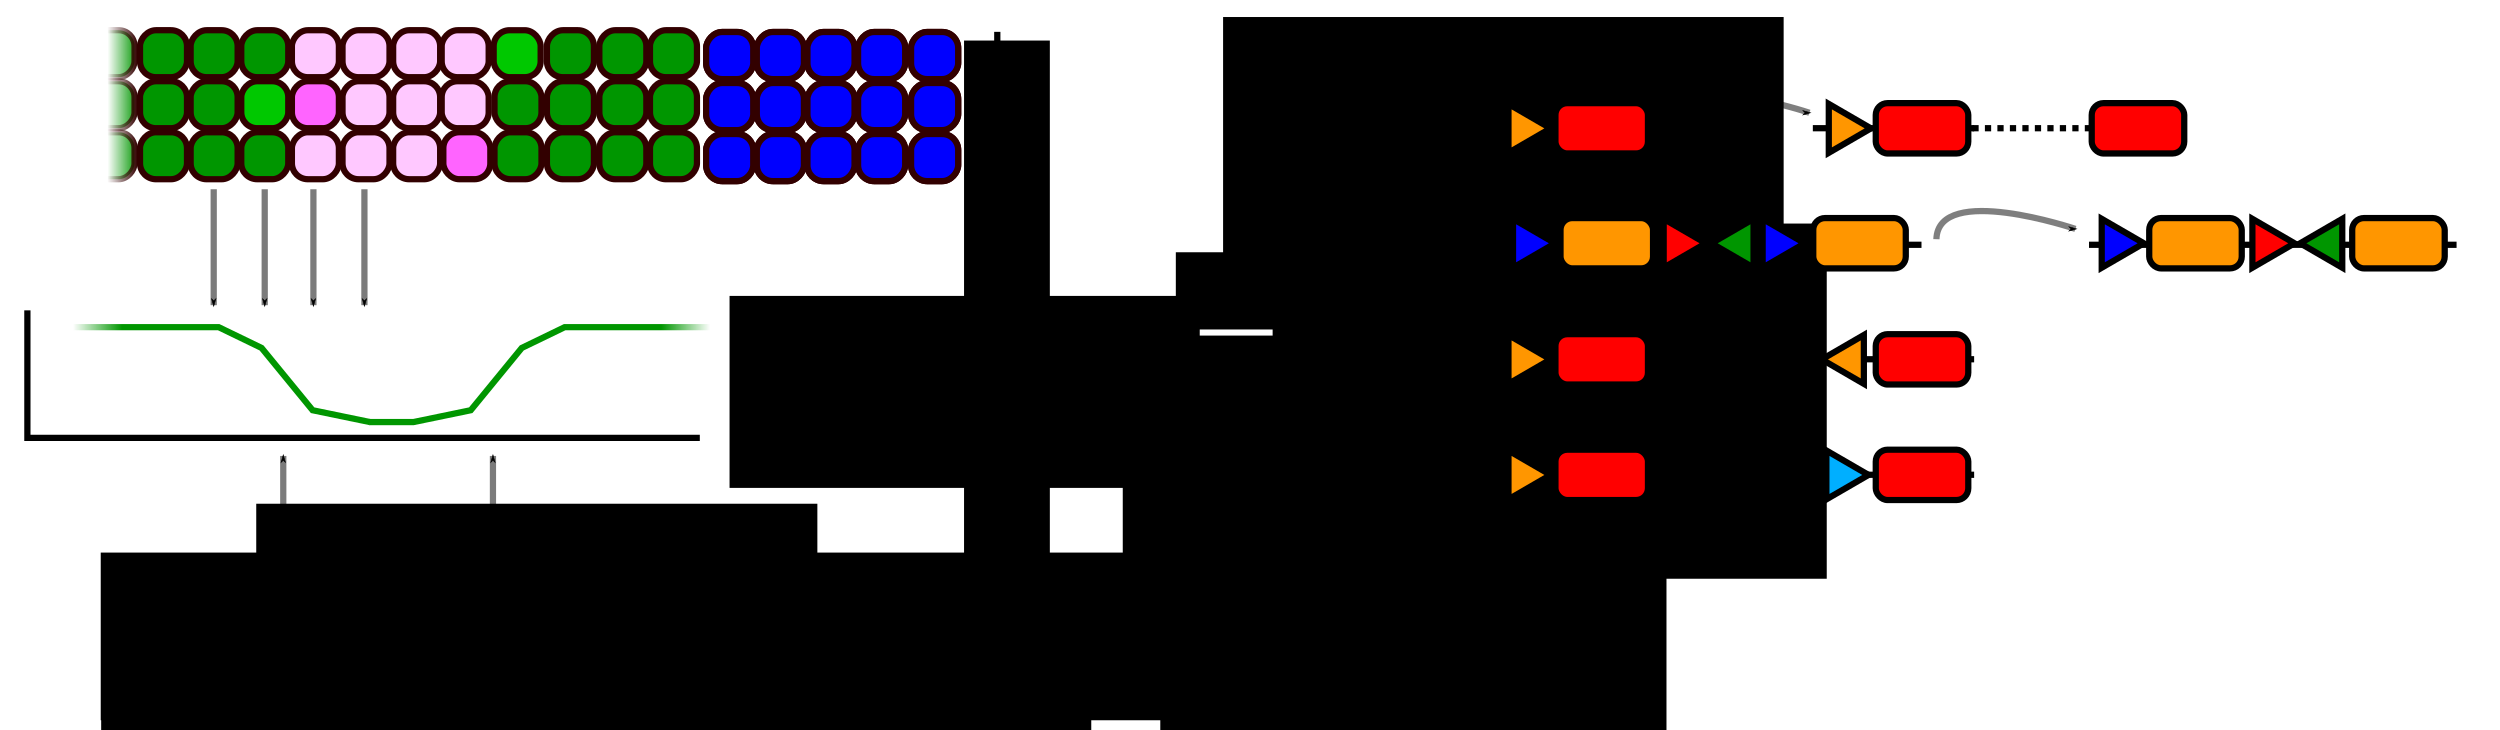 <?xml version="1.0" encoding="UTF-8" standalone="no"?>
<!-- Created with Inkscape (http://www.inkscape.org/) -->

<svg
   xmlns:dc="http://purl.org/dc/elements/1.1/"
   xmlns:cc="http://creativecommons.org/ns#"
   xmlns:rdf="http://www.w3.org/1999/02/22-rdf-syntax-ns#"
   xmlns:svg="http://www.w3.org/2000/svg"
   xmlns="http://www.w3.org/2000/svg"
   xmlns:xlink="http://www.w3.org/1999/xlink"
   xmlns:sodipodi="http://sodipodi.sourceforge.net/DTD/sodipodi-0.dtd"
   xmlns:inkscape="http://www.inkscape.org/namespaces/inkscape"
   width="400.394"
   height="116.929"
   id="svg2"
   version="1.1"
   inkscape:version="0.48.4 r9939"
   sodipodi:docname="fitness_mutations.svg">
  <defs
     id="defs4">
    <marker
       style="overflow:visible"
       id="Arrow1Mend"
       refX="0"
       refY="0"
       orient="auto"
       inkscape:stockid="Arrow1Mend">
      <path
         transform="matrix(-0.4,0,0,-0.4,-4,0)"
         style="fill-rule:evenodd;stroke:#000000;stroke-width:1pt"
         d="M 0,0 5,-5 -12.5,0 5,5 0,0 z"
         id="path22548"
         inkscape:connector-curvature="0" />
    </marker>
    <marker
       style="overflow:visible"
       id="marker10536"
       refX="0"
       refY="0"
       orient="auto"
       inkscape:stockid="Arrow1Mend">
      <path
         transform="matrix(-0.4,0,0,-0.4,-4,0)"
         style="fill-rule:evenodd;stroke:#000000;stroke-width:1pt"
         d="M 0,0 5,-5 -12.5,0 5,5 0,0 z"
         id="path10538"
         inkscape:connector-curvature="0" />
    </marker>
    <marker
       style="overflow:visible"
       id="marker10540"
       refX="0"
       refY="0"
       orient="auto"
       inkscape:stockid="Arrow1Mend">
      <path
         transform="matrix(-0.4,0,0,-0.4,-4,0)"
         style="fill-rule:evenodd;stroke:#000000;stroke-width:1pt"
         d="M 0,0 5,-5 -12.5,0 5,5 0,0 z"
         id="path10542"
         inkscape:connector-curvature="0" />
    </marker>
    <marker
       style="overflow:visible"
       id="marker10544"
       refX="0"
       refY="0"
       orient="auto"
       inkscape:stockid="Arrow1Mend">
      <path
         transform="matrix(-0.4,0,0,-0.4,-4,0)"
         style="fill-rule:evenodd;stroke:#000000;stroke-width:1pt"
         d="M 0,0 5,-5 -12.5,0 5,5 0,0 z"
         id="path10546"
         inkscape:connector-curvature="0" />
    </marker>
    <marker
       style="overflow:visible"
       id="marker10548"
       refX="0"
       refY="0"
       orient="auto"
       inkscape:stockid="Arrow1Mend">
      <path
         transform="matrix(-0.4,0,0,-0.4,-4,0)"
         style="fill-rule:evenodd;stroke:#000000;stroke-width:1pt"
         d="M 0,0 5,-5 -12.5,0 5,5 0,0 z"
         id="path10550"
         inkscape:connector-curvature="0" />
    </marker>
    <marker
       style="overflow:visible"
       id="marker10552"
       refX="0"
       refY="0"
       orient="auto"
       inkscape:stockid="Arrow1Mend">
      <path
         transform="matrix(-0.4,0,0,-0.4,-4,0)"
         style="fill-rule:evenodd;stroke:#000000;stroke-width:1pt"
         d="M 0,0 5,-5 -12.5,0 5,5 0,0 z"
         id="path10554"
         inkscape:connector-curvature="0" />
    </marker>
    <linearGradient
       inkscape:collect="always"
       xlink:href="#linearGradient6303"
       id="linearGradient6587"
       gradientUnits="userSpaceOnUse"
       gradientTransform="translate(245.44,-159.507)"
       x1="-292.736"
       y1="187.853"
       x2="-287.923"
       y2="187.853" />
    <linearGradient
       inkscape:collect="always"
       id="linearGradient6303">
      <stop
         style="stop-color:#009600;stop-opacity:1;"
         offset="0"
         id="stop6305" />
      <stop
         style="stop-color:#009600;stop-opacity:0;"
         offset="1"
         id="stop6307" />
    </linearGradient>
    <linearGradient
       inkscape:collect="always"
       xlink:href="#linearGradient6257"
       id="linearGradient6589"
       gradientUnits="userSpaceOnUse"
       gradientTransform="translate(226.534,-159.507)"
       x1="-273.83"
       y1="187.853"
       x2="-268.976"
       y2="187.853" />
    <linearGradient
       inkscape:collect="always"
       id="linearGradient6257">
      <stop
         style="stop-color:#320000;stop-opacity:1;"
         offset="0"
         id="stop6259" />
      <stop
         style="stop-color:#320000;stop-opacity:0;"
         offset="1"
         id="stop6261" />
    </linearGradient>
    <linearGradient
       inkscape:collect="always"
       xlink:href="#linearGradient6303"
       id="linearGradient6477"
       gradientUnits="userSpaceOnUse"
       gradientTransform="translate(245.44,-167.677)"
       x1="-292.736"
       y1="187.853"
       x2="-287.923"
       y2="187.853" />
    <linearGradient
       inkscape:collect="always"
       xlink:href="#linearGradient6257"
       id="linearGradient6479"
       gradientUnits="userSpaceOnUse"
       gradientTransform="translate(226.534,-167.677)"
       x1="-273.83"
       y1="187.853"
       x2="-268.976"
       y2="187.853" />
    <linearGradient
       inkscape:collect="always"
       xlink:href="#linearGradient6329"
       id="linearGradient6335"
       x1="362.512"
       y1="188.729"
       x2="355.509"
       y2="188.729"
       gradientUnits="userSpaceOnUse"
       gradientTransform="matrix(1,0,0,1.279,-239.597,-186.625)" />
    <linearGradient
       inkscape:collect="always"
       id="linearGradient6329">
      <stop
         style="stop-color:#009600;stop-opacity:1;"
         offset="0"
         id="stop6331" />
      <stop
         style="stop-color:#009600;stop-opacity:0;"
         offset="1"
         id="stop6333" />
    </linearGradient>
    <linearGradient
       inkscape:collect="always"
       xlink:href="#linearGradient6319"
       id="linearGradient6325"
       x1="284.412"
       y1="189.758"
       x2="276.553"
       y2="189.758"
       gradientUnits="userSpaceOnUse"
       gradientTransform="matrix(1,0,0,1.279,-239.597,-186.78)" />
    <linearGradient
       inkscape:collect="always"
       id="linearGradient6319">
      <stop
         style="stop-color:#009600;stop-opacity:1;"
         offset="0"
         id="stop6321" />
      <stop
         style="stop-color:#009600;stop-opacity:0;"
         offset="1"
         id="stop6323" />
    </linearGradient>
    <linearGradient
       inkscape:collect="always"
       xlink:href="#linearGradient6303"
       id="linearGradient6309"
       x1="-292.736"
       y1="187.853"
       x2="-287.923"
       y2="187.853"
       gradientUnits="userSpaceOnUse"
       gradientTransform="translate(245.44,-175.847)" />
    <linearGradient
       inkscape:collect="always"
       xlink:href="#linearGradient6257"
       id="linearGradient6263"
       x1="-273.83"
       y1="187.853"
       x2="-268.976"
       y2="187.853"
       gradientUnits="userSpaceOnUse"
       gradientTransform="translate(226.534,-175.847)" />
    <linearGradient
       inkscape:collect="always"
       xlink:href="#linearGradient6319"
       id="linearGradient3302"
       gradientUnits="userSpaceOnUse"
       gradientTransform="matrix(-1,0,0,1.279,415.557,-186.78)"
       x1="284.412"
       y1="189.758"
       x2="276.553"
       y2="189.758" />
  </defs>
  <sodipodi:namedview
     id="base"
     pagecolor="#ffffff"
     bordercolor="#666666"
     borderopacity="1.0"
     inkscape:pageopacity="0.0"
     inkscape:pageshadow="2"
     inkscape:zoom="2.2740306"
     inkscape:cx="202.9872"
     inkscape:cy="38.4248"
     inkscape:document-units="px"
     inkscape:current-layer="layer1"
     showgrid="false"
     inkscape:window-width="1540"
     inkscape:window-height="1028"
     inkscape:window-x="253"
     inkscape:window-y="24"
     inkscape:window-maximized="0"
     fit-margin-top="0"
     fit-margin-left="0"
     fit-margin-right="0"
     fit-margin-bottom="0"
     units="cm" />
  <g
     inkscape:label="Layer 1"
     inkscape:groupmode="layer"
     id="layer1"
     transform="translate(-25.251,-3.405)">
    <rect
       style="fill:#ffffff;fill-opacity:1;stroke:#ffffff;stroke-width:1;stroke-miterlimit:4;stroke-opacity:1;stroke-dasharray:none;stroke-dashoffset:0"
       id="rect3259"
       width="423.477"
       height="130.165"
       x="-6.596"
       y="-5.321"
       transform="translate(25.251,3.405)"
       ry="1.211" />
    <rect
       transform="scale(-1,1)"
       style="fill:#009600;fill-opacity:1;stroke:#320000;stroke-width:1;stroke-miterlimit:4;stroke-opacity:1;stroke-dasharray:none"
       id="rect6101"
       width="7.523"
       height="7.523"
       x="-63.308"
       y="8.245"
       ry="2.556" />
    <rect
       transform="scale(-1,1)"
       ry="2.556"
       y="8.245"
       x="-136.873"
       height="7.523"
       width="7.523"
       id="rect6103"
       style="fill:#009600;fill-opacity:1;stroke:#320000;stroke-width:1;stroke-miterlimit:4;stroke-opacity:1;stroke-dasharray:none" />
    <rect
       transform="scale(-1,1)"
       style="opacity:0;fill:#0000ff;fill-opacity:1;stroke:#320000;stroke-width:1;stroke-miterlimit:4;stroke-opacity:1;stroke-dasharray:none"
       id="rect6105"
       width="7.523"
       height="7.523"
       x="-136.873"
       y="8.245"
       ry="2.556" />
    <rect
       transform="scale(-1,1)"
       style="fill:#009600;fill-opacity:1;stroke:#320000;stroke-width:1;stroke-miterlimit:4;stroke-opacity:1;stroke-dasharray:none"
       id="rect6107"
       width="7.523"
       height="7.523"
       x="-128.765"
       y="8.245"
       ry="2.556" />
    <rect
       transform="scale(-1,1)"
       ry="2.556"
       y="8.245"
       x="-128.765"
       height="7.523"
       width="7.523"
       id="rect6109"
       style="opacity:0;fill:#0000ff;fill-opacity:1;stroke:#320000;stroke-width:1;stroke-miterlimit:4;stroke-opacity:1;stroke-dasharray:none" />
    <rect
       transform="scale(-1,1)"
       style="opacity:0;fill:#0000ff;fill-opacity:1;stroke:#320000;stroke-width:1;stroke-miterlimit:4;stroke-opacity:1;stroke-dasharray:none"
       id="rect6113"
       width="7.523"
       height="7.523"
       x="-120.656"
       y="8.245"
       ry="2.556" />
    <rect
       transform="scale(-1,1)"
       style="fill:#ffc8ff;fill-opacity:1;stroke:#320000;stroke-width:1;stroke-miterlimit:4;stroke-opacity:1;stroke-dasharray:none"
       id="rect6115"
       width="7.523"
       height="7.523"
       x="-95.742"
       y="8.245"
       ry="2.556" />
    <rect
       transform="scale(-1,1)"
       ry="2.556"
       y="8.245"
       x="-95.742"
       height="7.523"
       width="7.523"
       id="rect6117"
       style="opacity:0;fill:#0000ff;fill-opacity:1;stroke:#320000;stroke-width:1;stroke-miterlimit:4;stroke-opacity:1;stroke-dasharray:none" />
    <rect
       transform="scale(-1,1)"
       ry="2.556"
       y="8.245"
       x="-87.633"
       height="7.523"
       width="7.523"
       id="rect6119"
       style="fill:#ffc8ff;fill-opacity:1;stroke:#320000;stroke-width:1;stroke-miterlimit:4;stroke-opacity:1;stroke-dasharray:none" />
    <rect
       transform="scale(-1,1)"
       style="opacity:0;fill:#0000ff;fill-opacity:1;stroke:#320000;stroke-width:1;stroke-miterlimit:4;stroke-opacity:1;stroke-dasharray:none"
       id="rect6121"
       width="7.523"
       height="7.523"
       x="-87.633"
       y="8.245"
       ry="2.556" />
    <rect
       transform="scale(-1,1)"
       style="fill:#ffc8ff;fill-opacity:1;stroke:#320000;stroke-width:1;stroke-miterlimit:4;stroke-opacity:1;stroke-dasharray:none"
       id="rect6123"
       width="7.523"
       height="7.523"
       x="-79.525"
       y="8.245"
       ry="2.556" />
    <rect
       transform="scale(-1,1)"
       ry="2.556"
       y="8.245"
       x="-79.525"
       height="7.523"
       width="7.523"
       id="rect6125"
       style="opacity:0;fill:#0000ff;fill-opacity:1;stroke:#320000;stroke-width:1;stroke-miterlimit:4;stroke-opacity:1;stroke-dasharray:none" />
    <rect
       transform="scale(-1,1)"
       ry="2.556"
       y="8.245"
       x="-71.416"
       height="7.523"
       width="7.523"
       id="rect6127"
       style="fill:#009600;fill-opacity:1;stroke:#320000;stroke-width:1;stroke-miterlimit:4;stroke-opacity:1;stroke-dasharray:none" />
    <rect
       transform="scale(-1,1)"
       style="opacity:0;fill:#0000ff;fill-opacity:1;stroke:#320000;stroke-width:1;stroke-miterlimit:4;stroke-opacity:1;stroke-dasharray:none"
       id="rect6129"
       width="7.523"
       height="7.523"
       x="-71.416"
       y="8.245"
       ry="2.556" />
    <rect
       transform="scale(-1,1)"
       ry="2.556"
       y="8.245"
       x="-55.199"
       height="7.523"
       width="7.523"
       id="rect6131"
       style="fill:#009600;fill-opacity:1;stroke:#320000;stroke-width:1;stroke-miterlimit:4;stroke-opacity:1;stroke-dasharray:none" />
    <g
       transform="matrix(0.641,0,0,0.641,36.073,-176.225)"
       id="g6133">
      <g
         transform="matrix(0.147,0,0,0.147,-229.847,120.166)"
         id="g6135"
         style="stroke-width:6.816;stroke-miterlimit:4;stroke-dasharray:none">
        <rect
           style="fill:#ffffff;fill-opacity:1;stroke:#320000;stroke-width:10.638;stroke-miterlimit:4;stroke-opacity:1;stroke-dasharray:none"
           id="rect6137"
           width="80.031"
           height="80.031"
           x="-2729.028"
           y="1143.309"
           ry="27.188"
           transform="scale(-1,1)" />
        <rect
           ry="27.188"
           y="1143.309"
           x="-2729.028"
           height="80.031"
           width="80.031"
           id="rect6139"
           style="fill:#0000ff;fill-opacity:1;stroke:#320000;stroke-width:10.638;stroke-miterlimit:4;stroke-opacity:1;stroke-dasharray:none"
           transform="scale(-1,1)" />
      </g>
    </g>
    <g
       transform="matrix(0.641,0,0,0.641,37.023,-176.225)"
       id="g6141">
      <g
         id="g6143"
         transform="matrix(0.147,0,0,0.147,-218.673,120.166)"
         style="stroke-width:6.816;stroke-miterlimit:4;stroke-dasharray:none">
        <rect
           transform="scale(-1,1)"
           ry="27.188"
           y="1143.309"
           x="-2729.028"
           height="80.031"
           width="80.031"
           id="rect6145"
           style="fill:#ffffff;fill-opacity:1;stroke:#320000;stroke-width:10.638;stroke-miterlimit:4;stroke-opacity:1;stroke-dasharray:none" />
        <rect
           transform="scale(-1,1)"
           style="fill:#0000ff;fill-opacity:1;stroke:#320000;stroke-width:10.638;stroke-miterlimit:4;stroke-opacity:1;stroke-dasharray:none"
           id="rect6147"
           width="80.031"
           height="80.031"
           x="-2729.028"
           y="1143.309"
           ry="27.188" />
      </g>
    </g>
    <g
       transform="matrix(0.641,0,0,0.641,38.142,-176.225)"
       id="g6149">
      <g
         transform="matrix(0.147,0,0,0.147,-207.765,120.166)"
         id="g6151"
         style="stroke-width:6.816;stroke-miterlimit:4;stroke-dasharray:none">
        <rect
           style="fill:#ffffff;fill-opacity:1;stroke:#320000;stroke-width:10.638;stroke-miterlimit:4;stroke-opacity:1;stroke-dasharray:none"
           id="rect6153"
           width="80.031"
           height="80.031"
           x="-2729.028"
           y="1143.309"
           ry="27.188"
           transform="scale(-1,1)" />
        <rect
           ry="27.188"
           y="1143.309"
           x="-2729.028"
           height="80.031"
           width="80.031"
           id="rect6155"
           style="fill:#0000ff;fill-opacity:1;stroke:#320000;stroke-width:10.638;stroke-miterlimit:4;stroke-opacity:1;stroke-dasharray:none"
           transform="scale(-1,1)" />
      </g>
    </g>
    <g
       transform="matrix(0.641,0,0,0.641,54.738,-176.225)"
       id="g6157">
      <g
         style="stroke-width:6.816;stroke-miterlimit:4;stroke-dasharray:none"
         id="g6159"
         transform="matrix(0.147,0,0,0.147,-207.765,120.166)">
        <rect
           transform="scale(-1,1)"
           ry="27.188"
           y="1143.309"
           x="-2729.028"
           height="80.031"
           width="80.031"
           id="rect6161"
           style="fill:#ffffff;fill-opacity:1;stroke:#320000;stroke-width:10.638;stroke-miterlimit:4;stroke-opacity:1;stroke-dasharray:none" />
        <rect
           transform="scale(-1,1)"
           style="fill:#0000ff;fill-opacity:1;stroke:#320000;stroke-width:10.638;stroke-miterlimit:4;stroke-opacity:1;stroke-dasharray:none"
           id="rect6163"
           width="80.031"
           height="80.031"
           x="-2729.028"
           y="1143.309"
           ry="27.188" />
      </g>
    </g>
    <g
       id="g6165"
       transform="matrix(0.641,0,0,0.641,46.251,-176.225)">
      <g
         style="stroke-width:6.816;stroke-miterlimit:4;stroke-dasharray:none"
         id="g6167"
         transform="matrix(0.147,0,0,0.147,-207.765,120.166)">
        <rect
           transform="scale(-1,1)"
           ry="27.188"
           y="1143.309"
           x="-2729.028"
           height="80.031"
           width="80.031"
           id="rect6169"
           style="fill:#ffffff;fill-opacity:1;stroke:#320000;stroke-width:10.638;stroke-miterlimit:4;stroke-opacity:1;stroke-dasharray:none" />
        <rect
           transform="scale(-1,1)"
           style="fill:#0000ff;fill-opacity:1;stroke:#320000;stroke-width:10.638;stroke-miterlimit:4;stroke-opacity:1;stroke-dasharray:none"
           id="rect6171"
           width="80.031"
           height="80.031"
           x="-2729.028"
           y="1143.309"
           ry="27.188" />
      </g>
    </g>
    <rect
       ry="2.556"
       y="8.245"
       x="-136.873"
       height="7.523"
       width="7.523"
       id="rect6187"
       style="opacity:0;fill:#0000ff;fill-opacity:1;stroke:#320000;stroke-width:1;stroke-miterlimit:4;stroke-opacity:1;stroke-dasharray:none"
       transform="scale(-1,1)" />
    <rect
       style="opacity:0;fill:#0000ff;fill-opacity:1;stroke:#320000;stroke-width:1;stroke-miterlimit:4;stroke-opacity:1;stroke-dasharray:none"
       id="rect6191"
       width="7.523"
       height="7.523"
       x="-128.765"
       y="8.245"
       ry="2.556"
       transform="scale(-1,1)" />
    <rect
       ry="2.556"
       y="8.245"
       x="-120.656"
       height="7.523"
       width="7.523"
       id="rect6195"
       style="opacity:0;fill:#0000ff;fill-opacity:1;stroke:#320000;stroke-width:1;stroke-miterlimit:4;stroke-opacity:1;stroke-dasharray:none"
       transform="scale(-1,1)" />
    <rect
       style="opacity:0;fill:#0000ff;fill-opacity:1;stroke:#320000;stroke-width:1;stroke-miterlimit:4;stroke-opacity:1;stroke-dasharray:none"
       id="rect6199"
       width="7.523"
       height="7.523"
       x="-95.742"
       y="8.245"
       ry="2.556"
       transform="scale(-1,1)" />
    <rect
       ry="2.556"
       y="8.245"
       x="-87.633"
       height="7.523"
       width="7.523"
       id="rect6203"
       style="opacity:0;fill:#0000ff;fill-opacity:1;stroke:#320000;stroke-width:1;stroke-miterlimit:4;stroke-opacity:1;stroke-dasharray:none"
       transform="scale(-1,1)" />
    <rect
       style="opacity:0;fill:#0000ff;fill-opacity:1;stroke:#320000;stroke-width:1;stroke-miterlimit:4;stroke-opacity:1;stroke-dasharray:none"
       id="rect6207"
       width="7.523"
       height="7.523"
       x="-79.525"
       y="8.245"
       ry="2.556"
       transform="scale(-1,1)" />
    <rect
       ry="2.556"
       y="8.245"
       x="-71.416"
       height="7.523"
       width="7.523"
       id="rect6211"
       style="opacity:0;fill:#0000ff;fill-opacity:1;stroke:#320000;stroke-width:1;stroke-miterlimit:4;stroke-opacity:1;stroke-dasharray:none"
       transform="scale(-1,1)" />
    <rect
       style="fill:url(#linearGradient6309);fill-opacity:1;stroke:url(#linearGradient6263);stroke-width:1;stroke-miterlimit:4;stroke-opacity:1;stroke-dasharray:none"
       id="rect6255"
       width="7.523"
       height="7.523"
       x="-46.796"
       y="8.245"
       ry="2.556"
       transform="scale(-1,1)" />
    <path
       style="fill:none;stroke:url(#linearGradient6325);stroke-width:1px;stroke-linecap:butt;stroke-linejoin:miter;stroke-opacity:1"
       d="m 29.637,55.805 30.637,0 6.87,3.325 8.17,9.975 9.191,1.9"
       id="path6301"
       inkscape:connector-curvature="0"
       sodipodi:nodetypes="ccccc" />
    <path
       style="fill:none;stroke:#000000;stroke-width:1px;stroke-linecap:butt;stroke-linejoin:miter;stroke-opacity:1"
       d="m 29.637,53.11 0,20.425 107.694,0"
       id="path6299"
       inkscape:connector-curvature="0" />
    <flowRoot
       xml:space="preserve"
       id="flowRoot6337"
       style="font-size:8px;font-style:normal;font-variant:normal;font-weight:normal;font-stretch:normal;line-height:125%;letter-spacing:0px;word-spacing:0px;fill:#000000;fill-opacity:1;stroke:none;font-family:Arial;-inkscape-font-specification:Arial"
       transform="translate(-90.747,-138.303)"><flowRegion
         id="flowRegion6339"><rect
           id="rect6341"
           width="75.304"
           height="30.748"
           x="232.841"
           y="189.1" /></flowRegion><flowPara
         style="font-size:6px"
         id="flowPara6595">average</flowPara><flowPara
         style="font-size:6px"
         id="flowPara6599">segmentation gene </flowPara><flowPara
         id="flowPara6347"
         style="font-size:6px">expression</flowPara></flowRoot>    <rect
       ry="2.556"
       y="16.415"
       x="-63.308"
       height="7.523"
       width="7.523"
       id="rect6383"
       style="fill:#009600;fill-opacity:1;stroke:#320000;stroke-width:1;stroke-miterlimit:4;stroke-opacity:1;stroke-dasharray:none"
       transform="scale(-1,1)" />
    <rect
       style="fill:#009600;fill-opacity:1;stroke:#320000;stroke-width:1;stroke-miterlimit:4;stroke-opacity:1;stroke-dasharray:none"
       id="rect6385"
       width="7.523"
       height="7.523"
       x="-136.873"
       y="16.415"
       ry="2.556"
       transform="scale(-1,1)" />
    <rect
       ry="2.556"
       y="16.415"
       x="-136.873"
       height="7.523"
       width="7.523"
       id="rect6387"
       style="opacity:0;fill:#0000ff;fill-opacity:1;stroke:#320000;stroke-width:1;stroke-miterlimit:4;stroke-opacity:1;stroke-dasharray:none"
       transform="scale(-1,1)" />
    <rect
       ry="2.556"
       y="16.415"
       x="-128.765"
       height="7.523"
       width="7.523"
       id="rect6389"
       style="fill:#009600;fill-opacity:1;stroke:#320000;stroke-width:1;stroke-miterlimit:4;stroke-opacity:1;stroke-dasharray:none"
       transform="scale(-1,1)" />
    <rect
       style="opacity:0;fill:#0000ff;fill-opacity:1;stroke:#320000;stroke-width:1;stroke-miterlimit:4;stroke-opacity:1;stroke-dasharray:none"
       id="rect6391"
       width="7.523"
       height="7.523"
       x="-128.765"
       y="16.415"
       ry="2.556"
       transform="scale(-1,1)" />
    <rect
       ry="2.556"
       y="16.415"
       x="-120.656"
       height="7.523"
       width="7.523"
       id="rect6395"
       style="opacity:0;fill:#0000ff;fill-opacity:1;stroke:#320000;stroke-width:1;stroke-miterlimit:4;stroke-opacity:1;stroke-dasharray:none"
       transform="scale(-1,1)" />
    <rect
       ry="2.556"
       y="16.415"
       x="-95.742"
       height="7.523"
       width="7.523"
       id="rect6397"
       style="fill:#ffc8ff;fill-opacity:1;stroke:#320000;stroke-width:1;stroke-miterlimit:4;stroke-opacity:1;stroke-dasharray:none"
       transform="scale(-1,1)" />
    <rect
       style="opacity:0;fill:#0000ff;fill-opacity:1;stroke:#320000;stroke-width:1;stroke-miterlimit:4;stroke-opacity:1;stroke-dasharray:none"
       id="rect6399"
       width="7.523"
       height="7.523"
       x="-95.742"
       y="16.415"
       ry="2.556"
       transform="scale(-1,1)" />
    <rect
       style="fill:#ffc8ff;fill-opacity:1;stroke:#320000;stroke-width:1;stroke-miterlimit:4;stroke-opacity:1;stroke-dasharray:none"
       id="rect6401"
       width="7.523"
       height="7.523"
       x="-87.633"
       y="16.415"
       ry="2.556"
       transform="scale(-1,1)" />
    <rect
       ry="2.556"
       y="16.415"
       x="-87.633"
       height="7.523"
       width="7.523"
       id="rect6403"
       style="opacity:0;fill:#0000ff;fill-opacity:1;stroke:#320000;stroke-width:1;stroke-miterlimit:4;stroke-opacity:1;stroke-dasharray:none"
       transform="scale(-1,1)" />
    <rect
       ry="2.556"
       y="16.415"
       x="-79.525"
       height="7.523"
       width="7.523"
       id="rect6405"
       style="fill:#ff64ff;fill-opacity:1;stroke:#320000;stroke-width:1;stroke-miterlimit:4;stroke-opacity:1;stroke-dasharray:none"
       transform="scale(-1,1)" />
    <rect
       style="opacity:0;fill:#0000ff;fill-opacity:1;stroke:#320000;stroke-width:1;stroke-miterlimit:4;stroke-opacity:1;stroke-dasharray:none"
       id="rect6407"
       width="7.523"
       height="7.523"
       x="-79.525"
       y="16.415"
       ry="2.556"
       transform="scale(-1,1)" />
    <rect
       style="fill:#00c800;fill-opacity:1;stroke:#320000;stroke-width:1;stroke-miterlimit:4;stroke-opacity:1;stroke-dasharray:none"
       id="rect6409"
       width="7.523"
       height="7.523"
       x="-71.416"
       y="16.415"
       ry="2.556"
       transform="scale(-1,1)" />
    <rect
       ry="2.556"
       y="16.415"
       x="-71.416"
       height="7.523"
       width="7.523"
       id="rect6411"
       style="opacity:0;fill:#0000ff;fill-opacity:1;stroke:#320000;stroke-width:1;stroke-miterlimit:4;stroke-opacity:1;stroke-dasharray:none"
       transform="scale(-1,1)" />
    <rect
       style="fill:#009600;fill-opacity:1;stroke:#320000;stroke-width:1;stroke-miterlimit:4;stroke-opacity:1;stroke-dasharray:none"
       id="rect6413"
       width="7.523"
       height="7.523"
       x="-55.199"
       y="16.415"
       ry="2.556"
       transform="scale(-1,1)" />
    <g
       id="g6415"
       transform="matrix(0.641,0,0,0.641,36.073,-168.055)">
      <g
         style="stroke-width:6.816;stroke-miterlimit:4;stroke-dasharray:none"
         id="g6417"
         transform="matrix(0.147,0,0,0.147,-229.847,120.166)">
        <rect
           transform="scale(-1,1)"
           ry="27.188"
           y="1143.309"
           x="-2729.028"
           height="80.031"
           width="80.031"
           id="rect6419"
           style="fill:#ffffff;fill-opacity:1;stroke:#320000;stroke-width:10.638;stroke-miterlimit:4;stroke-opacity:1;stroke-dasharray:none" />
        <rect
           transform="scale(-1,1)"
           style="fill:#0000ff;fill-opacity:1;stroke:#320000;stroke-width:10.638;stroke-miterlimit:4;stroke-opacity:1;stroke-dasharray:none"
           id="rect6421"
           width="80.031"
           height="80.031"
           x="-2729.028"
           y="1143.309"
           ry="27.188" />
      </g>
    </g>
    <g
       id="g6423"
       transform="matrix(0.641,0,0,0.641,37.023,-168.055)">
      <g
         style="stroke-width:6.816;stroke-miterlimit:4;stroke-dasharray:none"
         transform="matrix(0.147,0,0,0.147,-218.673,120.166)"
         id="g6425">
        <rect
           style="fill:#ffffff;fill-opacity:1;stroke:#320000;stroke-width:10.638;stroke-miterlimit:4;stroke-opacity:1;stroke-dasharray:none"
           id="rect6427"
           width="80.031"
           height="80.031"
           x="-2729.028"
           y="1143.309"
           ry="27.188"
           transform="scale(-1,1)" />
        <rect
           ry="27.188"
           y="1143.309"
           x="-2729.028"
           height="80.031"
           width="80.031"
           id="rect6429"
           style="fill:#0000ff;fill-opacity:1;stroke:#320000;stroke-width:10.638;stroke-miterlimit:4;stroke-opacity:1;stroke-dasharray:none"
           transform="scale(-1,1)" />
      </g>
    </g>
    <g
       id="g6431"
       transform="matrix(0.641,0,0,0.641,38.142,-168.055)">
      <g
         style="stroke-width:6.816;stroke-miterlimit:4;stroke-dasharray:none"
         id="g6433"
         transform="matrix(0.147,0,0,0.147,-207.765,120.166)">
        <rect
           transform="scale(-1,1)"
           ry="27.188"
           y="1143.309"
           x="-2729.028"
           height="80.031"
           width="80.031"
           id="rect6435"
           style="fill:#ffffff;fill-opacity:1;stroke:#320000;stroke-width:10.638;stroke-miterlimit:4;stroke-opacity:1;stroke-dasharray:none" />
        <rect
           transform="scale(-1,1)"
           style="fill:#0000ff;fill-opacity:1;stroke:#320000;stroke-width:10.638;stroke-miterlimit:4;stroke-opacity:1;stroke-dasharray:none"
           id="rect6437"
           width="80.031"
           height="80.031"
           x="-2729.028"
           y="1143.309"
           ry="27.188" />
      </g>
    </g>
    <g
       id="g6439"
       transform="matrix(0.641,0,0,0.641,54.738,-168.055)">
      <g
         transform="matrix(0.147,0,0,0.147,-207.765,120.166)"
         id="g6441"
         style="stroke-width:6.816;stroke-miterlimit:4;stroke-dasharray:none">
        <rect
           style="fill:#ffffff;fill-opacity:1;stroke:#320000;stroke-width:10.638;stroke-miterlimit:4;stroke-opacity:1;stroke-dasharray:none"
           id="rect6443"
           width="80.031"
           height="80.031"
           x="-2729.028"
           y="1143.309"
           ry="27.188"
           transform="scale(-1,1)" />
        <rect
           ry="27.188"
           y="1143.309"
           x="-2729.028"
           height="80.031"
           width="80.031"
           id="rect6445"
           style="fill:#0000ff;fill-opacity:1;stroke:#320000;stroke-width:10.638;stroke-miterlimit:4;stroke-opacity:1;stroke-dasharray:none"
           transform="scale(-1,1)" />
      </g>
    </g>
    <g
       transform="matrix(0.641,0,0,0.641,46.251,-168.055)"
       id="g6447">
      <g
         transform="matrix(0.147,0,0,0.147,-207.765,120.166)"
         id="g6449"
         style="stroke-width:6.816;stroke-miterlimit:4;stroke-dasharray:none">
        <rect
           style="fill:#ffffff;fill-opacity:1;stroke:#320000;stroke-width:10.638;stroke-miterlimit:4;stroke-opacity:1;stroke-dasharray:none"
           id="rect6451"
           width="80.031"
           height="80.031"
           x="-2729.028"
           y="1143.309"
           ry="27.188"
           transform="scale(-1,1)" />
        <rect
           ry="27.188"
           y="1143.309"
           x="-2729.028"
           height="80.031"
           width="80.031"
           id="rect6453"
           style="fill:#0000ff;fill-opacity:1;stroke:#320000;stroke-width:10.638;stroke-miterlimit:4;stroke-opacity:1;stroke-dasharray:none"
           transform="scale(-1,1)" />
      </g>
    </g>
    <rect
       transform="scale(-1,1)"
       style="opacity:0;fill:#0000ff;fill-opacity:1;stroke:#320000;stroke-width:1;stroke-miterlimit:4;stroke-opacity:1;stroke-dasharray:none"
       id="rect6455"
       width="7.523"
       height="7.523"
       x="-136.873"
       y="16.415"
       ry="2.556" />
    <rect
       transform="scale(-1,1)"
       ry="2.556"
       y="16.415"
       x="-128.765"
       height="7.523"
       width="7.523"
       id="rect6457"
       style="opacity:0;fill:#0000ff;fill-opacity:1;stroke:#320000;stroke-width:1;stroke-miterlimit:4;stroke-opacity:1;stroke-dasharray:none" />
    <rect
       transform="scale(-1,1)"
       style="opacity:0;fill:#0000ff;fill-opacity:1;stroke:#320000;stroke-width:1;stroke-miterlimit:4;stroke-opacity:1;stroke-dasharray:none"
       id="rect6459"
       width="7.523"
       height="7.523"
       x="-120.656"
       y="16.415"
       ry="2.556" />
    <rect
       transform="scale(-1,1)"
       ry="2.556"
       y="16.415"
       x="-95.742"
       height="7.523"
       width="7.523"
       id="rect6461"
       style="opacity:0;fill:#0000ff;fill-opacity:1;stroke:#320000;stroke-width:1;stroke-miterlimit:4;stroke-opacity:1;stroke-dasharray:none" />
    <rect
       transform="scale(-1,1)"
       style="opacity:0;fill:#0000ff;fill-opacity:1;stroke:#320000;stroke-width:1;stroke-miterlimit:4;stroke-opacity:1;stroke-dasharray:none"
       id="rect6463"
       width="7.523"
       height="7.523"
       x="-87.633"
       y="16.415"
       ry="2.556" />
    <rect
       transform="scale(-1,1)"
       ry="2.556"
       y="16.415"
       x="-79.525"
       height="7.523"
       width="7.523"
       id="rect6465"
       style="opacity:0;fill:#0000ff;fill-opacity:1;stroke:#320000;stroke-width:1;stroke-miterlimit:4;stroke-opacity:1;stroke-dasharray:none" />
    <rect
       transform="scale(-1,1)"
       style="opacity:0;fill:#0000ff;fill-opacity:1;stroke:#320000;stroke-width:1;stroke-miterlimit:4;stroke-opacity:1;stroke-dasharray:none"
       id="rect6467"
       width="7.523"
       height="7.523"
       x="-71.416"
       y="16.415"
       ry="2.556" />
    <rect
       transform="scale(-1,1)"
       ry="2.556"
       y="16.415"
       x="-46.796"
       height="7.523"
       width="7.523"
       id="rect6469"
       style="fill:url(#linearGradient6477);fill-opacity:1;stroke:url(#linearGradient6479);stroke-width:1;stroke-miterlimit:4;stroke-opacity:1;stroke-dasharray:none" />
    <rect
       transform="scale(-1,1)"
       style="fill:#009600;fill-opacity:1;stroke:#320000;stroke-width:1;stroke-miterlimit:4;stroke-opacity:1;stroke-dasharray:none"
       id="rect6493"
       width="7.523"
       height="7.523"
       x="-63.308"
       y="24.585"
       ry="2.556" />
    <rect
       transform="scale(-1,1)"
       ry="2.556"
       y="24.585"
       x="-136.873"
       height="7.523"
       width="7.523"
       id="rect6495"
       style="fill:#009600;fill-opacity:1;stroke:#320000;stroke-width:1;stroke-miterlimit:4;stroke-opacity:1;stroke-dasharray:none" />
    <rect
       transform="scale(-1,1)"
       style="opacity:0;fill:#0000ff;fill-opacity:1;stroke:#320000;stroke-width:1;stroke-miterlimit:4;stroke-opacity:1;stroke-dasharray:none"
       id="rect6497"
       width="7.523"
       height="7.523"
       x="-136.873"
       y="24.585"
       ry="2.556" />
    <rect
       transform="scale(-1,1)"
       style="fill:#009600;fill-opacity:1;stroke:#320000;stroke-width:1;stroke-miterlimit:4;stroke-opacity:1;stroke-dasharray:none"
       id="rect6499"
       width="7.523"
       height="7.523"
       x="-128.765"
       y="24.585"
       ry="2.556" />
    <rect
       transform="scale(-1,1)"
       ry="2.556"
       y="24.585"
       x="-128.765"
       height="7.523"
       width="7.523"
       id="rect6501"
       style="opacity:0;fill:#0000ff;fill-opacity:1;stroke:#320000;stroke-width:1;stroke-miterlimit:4;stroke-opacity:1;stroke-dasharray:none" />
    <rect
       transform="scale(-1,1)"
       style="opacity:0;fill:#0000ff;fill-opacity:1;stroke:#320000;stroke-width:1;stroke-miterlimit:4;stroke-opacity:1;stroke-dasharray:none"
       id="rect6505"
       width="7.523"
       height="7.523"
       x="-120.656"
       y="24.585"
       ry="2.556" />
    <rect
       transform="scale(-1,1)"
       style="fill:#ffc8ff;fill-opacity:1;stroke:#320000;stroke-width:1;stroke-miterlimit:4;stroke-opacity:1;stroke-dasharray:none"
       id="rect6507"
       width="7.523"
       height="7.523"
       x="-95.742"
       y="24.585"
       ry="2.556" />
    <rect
       transform="scale(-1,1)"
       ry="2.556"
       y="24.585"
       x="-95.742"
       height="7.523"
       width="7.523"
       id="rect6509"
       style="opacity:0;fill:#0000ff;fill-opacity:1;stroke:#320000;stroke-width:1;stroke-miterlimit:4;stroke-opacity:1;stroke-dasharray:none" />
    <rect
       transform="scale(-1,1)"
       ry="2.556"
       y="24.585"
       x="-87.633"
       height="7.523"
       width="7.523"
       id="rect6511"
       style="fill:#ffc8ff;fill-opacity:1;stroke:#320000;stroke-width:1;stroke-miterlimit:4;stroke-opacity:1;stroke-dasharray:none" />
    <rect
       transform="scale(-1,1)"
       style="opacity:0;fill:#0000ff;fill-opacity:1;stroke:#320000;stroke-width:1;stroke-miterlimit:4;stroke-opacity:1;stroke-dasharray:none"
       id="rect6513"
       width="7.523"
       height="7.523"
       x="-87.633"
       y="24.585"
       ry="2.556" />
    <rect
       transform="scale(-1,1)"
       style="fill:#ffc8ff;fill-opacity:1;stroke:#320000;stroke-width:1;stroke-miterlimit:4;stroke-opacity:1;stroke-dasharray:none"
       id="rect6515"
       width="7.523"
       height="7.523"
       x="-79.525"
       y="24.585"
       ry="2.556" />
    <rect
       transform="scale(-1,1)"
       ry="2.556"
       y="24.585"
       x="-79.525"
       height="7.523"
       width="7.523"
       id="rect6517"
       style="opacity:0;fill:#0000ff;fill-opacity:1;stroke:#320000;stroke-width:1;stroke-miterlimit:4;stroke-opacity:1;stroke-dasharray:none" />
    <rect
       transform="scale(-1,1)"
       ry="2.556"
       y="24.584"
       x="-71.416"
       height="7.523"
       width="7.523"
       id="rect6519"
       style="fill:#009600;fill-opacity:1;stroke:#320000;stroke-width:1;stroke-miterlimit:4;stroke-opacity:1;stroke-dasharray:none" />
    <rect
       transform="scale(-1,1)"
       style="opacity:0;fill:#0000ff;fill-opacity:1;stroke:#320000;stroke-width:1;stroke-miterlimit:4;stroke-opacity:1;stroke-dasharray:none"
       id="rect6521"
       width="7.523"
       height="7.523"
       x="-71.416"
       y="24.585"
       ry="2.556" />
    <rect
       transform="scale(-1,1)"
       ry="2.556"
       y="24.585"
       x="-55.199"
       height="7.523"
       width="7.523"
       id="rect6523"
       style="fill:#009600;fill-opacity:1;stroke:#320000;stroke-width:1;stroke-miterlimit:4;stroke-opacity:1;stroke-dasharray:none" />
    <g
       transform="matrix(0.641,0,0,0.641,36.073,-159.886)"
       id="g6525">
      <g
         transform="matrix(0.147,0,0,0.147,-229.847,120.166)"
         id="g6527"
         style="stroke-width:6.816;stroke-miterlimit:4;stroke-dasharray:none">
        <rect
           style="fill:#ffffff;fill-opacity:1;stroke:#320000;stroke-width:10.638;stroke-miterlimit:4;stroke-opacity:1;stroke-dasharray:none"
           id="rect6529"
           width="80.031"
           height="80.031"
           x="-2729.028"
           y="1143.309"
           ry="27.188"
           transform="scale(-1,1)" />
        <rect
           ry="27.188"
           y="1143.309"
           x="-2729.028"
           height="80.031"
           width="80.031"
           id="rect6531"
           style="fill:#0000ff;fill-opacity:1;stroke:#320000;stroke-width:10.638;stroke-miterlimit:4;stroke-opacity:1;stroke-dasharray:none"
           transform="scale(-1,1)" />
      </g>
    </g>
    <g
       transform="matrix(0.641,0,0,0.641,37.023,-159.886)"
       id="g6533">
      <g
         id="g6535"
         transform="matrix(0.147,0,0,0.147,-218.673,120.166)"
         style="stroke-width:6.816;stroke-miterlimit:4;stroke-dasharray:none">
        <rect
           transform="scale(-1,1)"
           ry="27.188"
           y="1143.309"
           x="-2729.028"
           height="80.031"
           width="80.031"
           id="rect6537"
           style="fill:#ffffff;fill-opacity:1;stroke:#320000;stroke-width:10.638;stroke-miterlimit:4;stroke-opacity:1;stroke-dasharray:none" />
        <rect
           transform="scale(-1,1)"
           style="fill:#0000ff;fill-opacity:1;stroke:#320000;stroke-width:10.638;stroke-miterlimit:4;stroke-opacity:1;stroke-dasharray:none"
           id="rect6539"
           width="80.031"
           height="80.031"
           x="-2729.028"
           y="1143.309"
           ry="27.188" />
      </g>
    </g>
    <g
       transform="matrix(0.641,0,0,0.641,38.142,-159.886)"
       id="g6541">
      <g
         transform="matrix(0.147,0,0,0.147,-207.765,120.166)"
         id="g6543"
         style="stroke-width:6.816;stroke-miterlimit:4;stroke-dasharray:none">
        <rect
           style="fill:#ffffff;fill-opacity:1;stroke:#320000;stroke-width:10.638;stroke-miterlimit:4;stroke-opacity:1;stroke-dasharray:none"
           id="rect6545"
           width="80.031"
           height="80.031"
           x="-2729.028"
           y="1143.309"
           ry="27.188"
           transform="scale(-1,1)" />
        <rect
           ry="27.188"
           y="1143.309"
           x="-2729.028"
           height="80.031"
           width="80.031"
           id="rect6547"
           style="fill:#0000ff;fill-opacity:1;stroke:#320000;stroke-width:10.638;stroke-miterlimit:4;stroke-opacity:1;stroke-dasharray:none"
           transform="scale(-1,1)" />
      </g>
    </g>
    <g
       transform="matrix(0.641,0,0,0.641,54.738,-159.886)"
       id="g6549">
      <g
         style="stroke-width:6.816;stroke-miterlimit:4;stroke-dasharray:none"
         id="g6551"
         transform="matrix(0.147,0,0,0.147,-207.765,120.166)">
        <rect
           transform="scale(-1,1)"
           ry="27.188"
           y="1143.309"
           x="-2729.028"
           height="80.031"
           width="80.031"
           id="rect6553"
           style="fill:#ffffff;fill-opacity:1;stroke:#320000;stroke-width:10.638;stroke-miterlimit:4;stroke-opacity:1;stroke-dasharray:none" />
        <rect
           transform="scale(-1,1)"
           style="fill:#0000ff;fill-opacity:1;stroke:#320000;stroke-width:10.638;stroke-miterlimit:4;stroke-opacity:1;stroke-dasharray:none"
           id="rect6555"
           width="80.031"
           height="80.031"
           x="-2729.028"
           y="1143.309"
           ry="27.188" />
      </g>
    </g>
    <g
       id="g6557"
       transform="matrix(0.641,0,0,0.641,46.251,-159.886)">
      <g
         style="stroke-width:6.816;stroke-miterlimit:4;stroke-dasharray:none"
         id="g6559"
         transform="matrix(0.147,0,0,0.147,-207.765,120.166)">
        <rect
           transform="scale(-1,1)"
           ry="27.188"
           y="1143.309"
           x="-2729.028"
           height="80.031"
           width="80.031"
           id="rect6561"
           style="fill:#ffffff;fill-opacity:1;stroke:#320000;stroke-width:10.638;stroke-miterlimit:4;stroke-opacity:1;stroke-dasharray:none" />
        <rect
           transform="scale(-1,1)"
           style="fill:#0000ff;fill-opacity:1;stroke:#320000;stroke-width:10.638;stroke-miterlimit:4;stroke-opacity:1;stroke-dasharray:none"
           id="rect6563"
           width="80.031"
           height="80.031"
           x="-2729.028"
           y="1143.309"
           ry="27.188" />
      </g>
    </g>
    <rect
       ry="2.556"
       y="24.585"
       x="-136.873"
       height="7.523"
       width="7.523"
       id="rect6565"
       style="opacity:0;fill:#0000ff;fill-opacity:1;stroke:#320000;stroke-width:1;stroke-miterlimit:4;stroke-opacity:1;stroke-dasharray:none"
       transform="scale(-1,1)" />
    <rect
       style="opacity:0;fill:#0000ff;fill-opacity:1;stroke:#320000;stroke-width:1;stroke-miterlimit:4;stroke-opacity:1;stroke-dasharray:none"
       id="rect6567"
       width="7.523"
       height="7.523"
       x="-128.765"
       y="24.585"
       ry="2.556"
       transform="scale(-1,1)" />
    <rect
       ry="2.556"
       y="24.585"
       x="-120.656"
       height="7.523"
       width="7.523"
       id="rect6569"
       style="opacity:0;fill:#0000ff;fill-opacity:1;stroke:#320000;stroke-width:1;stroke-miterlimit:4;stroke-opacity:1;stroke-dasharray:none"
       transform="scale(-1,1)" />
    <rect
       style="opacity:0;fill:#0000ff;fill-opacity:1;stroke:#320000;stroke-width:1;stroke-miterlimit:4;stroke-opacity:1;stroke-dasharray:none"
       id="rect6571"
       width="7.523"
       height="7.523"
       x="-95.742"
       y="24.585"
       ry="2.556"
       transform="scale(-1,1)" />
    <rect
       ry="2.556"
       y="24.585"
       x="-87.633"
       height="7.523"
       width="7.523"
       id="rect6573"
       style="opacity:0;fill:#0000ff;fill-opacity:1;stroke:#320000;stroke-width:1;stroke-miterlimit:4;stroke-opacity:1;stroke-dasharray:none"
       transform="scale(-1,1)" />
    <rect
       style="opacity:0;fill:#0000ff;fill-opacity:1;stroke:#320000;stroke-width:1;stroke-miterlimit:4;stroke-opacity:1;stroke-dasharray:none"
       id="rect6575"
       width="7.523"
       height="7.523"
       x="-79.525"
       y="24.585"
       ry="2.556"
       transform="scale(-1,1)" />
    <rect
       ry="2.556"
       y="24.585"
       x="-71.416"
       height="7.523"
       width="7.523"
       id="rect6577"
       style="opacity:0;fill:#0000ff;fill-opacity:1;stroke:#320000;stroke-width:1;stroke-miterlimit:4;stroke-opacity:1;stroke-dasharray:none"
       transform="scale(-1,1)" />
    <rect
       style="fill:url(#linearGradient6587);fill-opacity:1;stroke:url(#linearGradient6589);stroke-width:1;stroke-miterlimit:4;stroke-opacity:1;stroke-dasharray:none"
       id="rect6579"
       width="7.523"
       height="7.523"
       x="-46.796"
       y="24.585"
       ry="2.556"
       transform="scale(-1,1)" />
    <path
       style="opacity:0.519;fill:none;stroke:#000000;stroke-width:1px;stroke-linecap:butt;stroke-linejoin:miter;stroke-opacity:1;marker-end:url(#Arrow1Mend)"
       d="m 67.647,33.715 0,18.568"
       id="path6601"
       inkscape:connector-curvature="0" />
    <path
       inkscape:connector-curvature="0"
       id="path6603"
       d="m 59.478,33.715 0,18.568"
       style="opacity:0.519;fill:none;stroke:#000000;stroke-width:1px;stroke-linecap:butt;stroke-linejoin:miter;stroke-opacity:1;marker-end:url(#Arrow1Mend)" />
    <path
       inkscape:connector-curvature="0"
       id="path6605"
       d="m 75.446,33.715 0,18.568"
       style="opacity:0.519;fill:none;stroke:#000000;stroke-width:1px;stroke-linecap:butt;stroke-linejoin:miter;stroke-opacity:1;marker-end:url(#Arrow1Mend)" />
    <path
       style="opacity:0.519;fill:none;stroke:#000000;stroke-width:1px;stroke-linecap:butt;stroke-linejoin:miter;stroke-opacity:1;marker-end:url(#Arrow1Mend)"
       d="m 83.616,33.715 0,18.568"
       id="path6607"
       inkscape:connector-curvature="0" />
    <path
       style="opacity:0.519;fill:none;stroke:#000000;stroke-width:1px;stroke-linecap:butt;stroke-linejoin:miter;stroke-opacity:1;marker-end:url(#Arrow1Mend)"
       d="m 70.618,85.155 0,-8.727"
       id="path8453"
       inkscape:connector-curvature="0"
       sodipodi:nodetypes="cc" />
    <flowRoot
       xml:space="preserve"
       id="flowRoot8455"
       style="font-size:8px;font-style:normal;font-variant:normal;font-weight:normal;font-stretch:normal;line-height:125%;letter-spacing:0px;word-spacing:0px;fill:#000000;fill-opacity:1;stroke:none;font-family:Arial;-inkscape-font-specification:Arial"
       transform="translate(-240.823,-164.064)"><flowRegion
         id="flowRegion8457"><rect
           id="rect8459"
           width="89.868"
           height="13.74"
           x="307.113"
           y="248.146" /></flowRegion><flowPara
         id="flowPara8461"
         style="font-size:6px">segment boundary</flowPara></flowRoot>    <path
       inkscape:connector-curvature="0"
       id="path8543"
       d="m 184.975,8.506 0,18.568"
       style="fill:none;stroke:#000000;stroke-width:1px;stroke-linecap:butt;stroke-linejoin:miter;stroke-opacity:1;marker-end:url(#Arrow1Mend)" />
    <flowRoot
       transform="matrix(0,1,-1,0,441.537,-297.214)"
       style="font-size:8px;font-style:normal;font-variant:normal;font-weight:normal;font-stretch:normal;line-height:125%;letter-spacing:0px;word-spacing:0px;fill:#000000;fill-opacity:1;stroke:none;font-family:Arial;-inkscape-font-specification:Arial"
       id="flowRoot8545"
       xml:space="preserve"><flowRegion
         id="flowRegion8547"><rect
           y="248.146"
           x="307.113"
           height="13.74"
           width="89.868"
           id="rect8549" /></flowRegion><flowPara
         style="font-size:6px"
         id="flowPara8551">time</flowPara></flowRoot>    <flowRoot
       xml:space="preserve"
       id="flowRoot8557"
       style="font-size:12px;font-style:normal;font-variant:normal;font-weight:normal;font-stretch:normal;line-height:125%;letter-spacing:0px;word-spacing:0px;fill:#000000;fill-opacity:1;stroke:none;font-family:Arial;-inkscape-font-specification:Arial"
       transform="translate(-274.149,41.481)"><flowRegion
         id="flowRegion8559"><rect
           id="rect8561"
           width="207.024"
           height="26.854"
           x="315.533"
           y="50.424" /></flowRegion><flowPara
         id="flowPara8565"
         style="font-size:10px;font-weight:bold;-inkscape-font-specification:Arial Bold">Fitness evaluation</flowPara></flowRoot>    <flowRoot
       xml:space="preserve"
       id="flowRoot8569"
       style="font-size:8px;font-style:normal;font-variant:normal;font-weight:normal;font-stretch:normal;line-height:125%;letter-spacing:0px;word-spacing:0px;fill:#000000;fill-opacity:1;stroke:none;font-family:Arial;-inkscape-font-specification:Arial"
       transform="translate(-325.818,-126.327)"><flowRegion
         id="flowRegion8571"><rect
           id="rect8573"
           width="158.57"
           height="32.308"
           x="367.273"
           y="234.035" /></flowRegion><flowPara
         id="flowPara8575">Fitness=e<flowSpan
   style="font-size:65.001%;baseline-shift:super"
   id="flowSpan8577">(S-P)</flowSpan>-1</flowPara></flowRoot>    <flowRoot
       xml:space="preserve"
       id="flowRoot3508"
       style="font-size:8px;font-style:normal;font-variant:normal;font-weight:normal;font-stretch:normal;line-height:125%;letter-spacing:0px;word-spacing:0px;fill:#000000;fill-opacity:1;stroke:none;font-family:Arial;-inkscape-font-specification:Arial"
       transform="translate(3.886,-4.664)"><flowRegion
         id="flowRegion3510"><rect
           id="rect3512"
           width="89.777"
           height="43.14"
           x="217.252"
           y="10.795" /></flowRegion><flowPara
         id="flowPara3514"
         style="font-weight:bold">Mutations:</flowPara></flowRoot>    <flowRoot
       xml:space="preserve"
       id="flowRoot4373"
       style="font-size:8px;font-style:normal;font-variant:normal;font-weight:normal;font-stretch:normal;line-height:125%;letter-spacing:0px;word-spacing:0px;fill:#000000;fill-opacity:1;stroke:none;font-family:Arial;-inkscape-font-specification:Arial"
       transform="translate(3.886,-4.664)"><flowRegion
         id="flowRegion4375"><rect
           id="rect4377"
           width="28.031"
           height="12.367"
           x="209.682"
           y="48.47" /></flowRegion><flowPara
         id="flowPara4379">duplicationst</flowPara></flowRoot>    <flowRoot
       xml:space="preserve"
       id="flowRoot4381"
       style="font-size:8px;font-style:normal;font-variant:normal;font-weight:normal;font-stretch:normal;line-height:125%;letter-spacing:0px;word-spacing:0px;fill:#000000;fill-opacity:1;stroke:none;font-family:Arial;-inkscape-font-specification:Arial"
       transform="translate(23.512,-28.324)"><flowRegion
         id="flowRegion4383"><rect
           id="rect4385"
           width="81.07"
           height="56.886"
           x="205.56"
           y="48.47" /></flowRegion><flowPara
         id="flowPara4387"
         style="font-size:6px">duplications</flowPara></flowRoot>    <flowRoot
       transform="translate(31.188,-9.261)"
       style="font-size:8px;font-style:normal;font-variant:normal;font-weight:normal;font-stretch:normal;line-height:125%;letter-spacing:0px;word-spacing:0px;fill:#000000;fill-opacity:1;stroke:none;font-family:Arial;-inkscape-font-specification:Arial"
       id="flowRoot4599"
       xml:space="preserve"><flowRegion
         id="flowRegion4601"><rect
           y="48.47"
           x="205.56"
           height="56.886"
           width="81.07"
           id="rect4603" /></flowRegion><flowPara
         style="font-size:6px"
         id="flowPara4605">deletions</flowPara></flowRoot>    <g
       id="g4760"
       transform="translate(5.83,-1.595)">
      <path
         style="opacity:0.5;fill:none;stroke:#000000;stroke-width:1px;stroke-linecap:butt;stroke-linejoin:miter;stroke-opacity:1;marker-end:url(#marker10552)"
         d="m 329.551,43.309 c 0.275,-9.069 22.26,-1.649 22.26,-1.649"
         id="path4607"
         inkscape:connector-curvature="0" />
      <g
         transform="translate(8.55,-21.375)"
         id="g4669">
        <path
           inkscape:connector-curvature="0"
           id="path4633"
           d="m 345.442,65.579 58.867,0"
           style="fill:none;stroke:#000000;stroke-width:1px;stroke-linecap:butt;stroke-linejoin:miter;stroke-opacity:1"
           sodipodi:nodetypes="cc" />
        <rect
           ry="1.889"
           y="61.298"
           x="355.085"
           height="8.062"
           width="14.819"
           id="rect4609"
           style="color:#000000;fill:#ff9600;fill-opacity:1;fill-rule:nonzero;stroke:#000000;stroke-width:1;stroke-linecap:round;stroke-linejoin:miter;stroke-miterlimit:4;stroke-opacity:1;stroke-dasharray:none;stroke-dashoffset:0;marker:none;visibility:visible;display:inline;overflow:visible;enable-background:accumulate" />
        <path
           sodipodi:type="star"
           style="color:#000000;fill:#0000ff;fill-opacity:1;fill-rule:nonzero;stroke:#000000;stroke-width:2.008;stroke-linecap:round;stroke-linejoin:miter;stroke-miterlimit:4;stroke-opacity:1;stroke-dasharray:none;stroke-dashoffset:0;marker:none;visibility:visible;display:inline;overflow:visible;enable-background:accumulate"
           id="path4611"
           sodipodi:sides="3"
           sodipodi:cx="335.75308"
           sodipodi:cy="130.77049"
           sodipodi:r1="9.0456457"
           sodipodi:r2="4.5228229"
           sodipodi:arg1="0"
           sodipodi:arg2="1.0471976"
           inkscape:flatsided="true"
           inkscape:rounded="0"
           inkscape:randomized="0"
           d="m 344.799,130.77 -13.568,7.834 0,-15.668 z"
           inkscape:transform-center-x="-1.1240555"
           transform="matrix(0.497,0,0,0.499,182.855,0.085)" />
        <rect
           style="color:#000000;fill:#ff9600;fill-opacity:1;fill-rule:nonzero;stroke:#000000;stroke-width:1;stroke-linecap:round;stroke-linejoin:miter;stroke-miterlimit:4;stroke-opacity:1;stroke-dasharray:none;stroke-dashoffset:0;marker:none;visibility:visible;display:inline;overflow:visible;enable-background:accumulate"
           id="rect4613"
           width="14.819"
           height="8.062"
           x="387.593"
           y="61.298"
           ry="1.889" />
        <path
           transform="matrix(0.497,0,0,0.499,206.986,0.085)"
           inkscape:transform-center-x="-1.1240497"
           d="m 344.799,130.77 -13.568,7.834 0,-15.668 z"
           inkscape:randomized="0"
           inkscape:rounded="0"
           inkscape:flatsided="true"
           sodipodi:arg2="1.0471976"
           sodipodi:arg1="0"
           sodipodi:r2="4.5228229"
           sodipodi:r1="9.0456457"
           sodipodi:cy="130.77049"
           sodipodi:cx="335.75308"
           sodipodi:sides="3"
           id="path4615"
           style="color:#000000;fill:#ff0000;fill-opacity:1;fill-rule:nonzero;stroke:#000000;stroke-width:2.008;stroke-linecap:round;stroke-linejoin:miter;stroke-miterlimit:4;stroke-opacity:1;stroke-dasharray:none;stroke-dashoffset:0;marker:none;visibility:visible;display:inline;overflow:visible;enable-background:accumulate"
           sodipodi:type="star" />
        <path
           sodipodi:type="star"
           style="color:#000000;fill:#009600;fill-opacity:1;fill-rule:nonzero;stroke:#000000;stroke-width:2.008;stroke-linecap:round;stroke-linejoin:miter;stroke-miterlimit:4;stroke-opacity:1;stroke-dasharray:none;stroke-dashoffset:0;marker:none;visibility:visible;display:inline;overflow:visible;enable-background:accumulate"
           id="path4617"
           sodipodi:sides="3"
           sodipodi:cx="335.75308"
           sodipodi:cy="130.77049"
           sodipodi:r1="9.0456457"
           sodipodi:r2="4.5228229"
           sodipodi:arg1="0"
           sodipodi:arg2="1.0471976"
           inkscape:flatsided="true"
           inkscape:rounded="0"
           inkscape:randomized="0"
           d="m 344.799,130.77 -13.568,7.834 0,-15.668 z"
           inkscape:transform-center-x="1.1240565"
           transform="matrix(-0.497,0,0,0.499,550.624,0.085)" />
      </g>
      <g
         transform="translate(8.55,-21.375)"
         id="g4684">
        <path
           style="fill:none;stroke:#000000;stroke-width:1px;stroke-linecap:butt;stroke-linejoin:miter;stroke-opacity:1"
           d="m 251.195,65.579 67.417,0"
           id="path4635"
           inkscape:connector-curvature="0"
           sodipodi:nodetypes="cc" />
        <rect
           style="color:#000000;fill:#ff9600;fill-opacity:1;fill-rule:nonzero;stroke:#000000;stroke-width:1;stroke-linecap:round;stroke-linejoin:miter;stroke-miterlimit:4;stroke-opacity:1;stroke-dasharray:none;stroke-dashoffset:0;marker:none;visibility:visible;display:inline;overflow:visible;enable-background:accumulate"
           id="rect4621"
           width="14.819"
           height="8.062"
           x="260.8"
           y="61.298"
           ry="1.889" />
        <path
           transform="matrix(0.497,0,0,0.499,88.57,0.085)"
           inkscape:transform-center-x="-1.1240555"
           d="m 344.799,130.77 -13.568,7.834 0,-15.668 z"
           inkscape:randomized="0"
           inkscape:rounded="0"
           inkscape:flatsided="true"
           sodipodi:arg2="1.0471976"
           sodipodi:arg1="0"
           sodipodi:r2="4.5228229"
           sodipodi:r1="9.0456457"
           sodipodi:cy="130.77049"
           sodipodi:cx="335.75308"
           sodipodi:sides="3"
           id="path4623"
           style="color:#000000;fill:#0000ff;fill-opacity:1;fill-rule:nonzero;stroke:#000000;stroke-width:2.008;stroke-linecap:round;stroke-linejoin:miter;stroke-miterlimit:4;stroke-opacity:1;stroke-dasharray:none;stroke-dashoffset:0;marker:none;visibility:visible;display:inline;overflow:visible;enable-background:accumulate"
           sodipodi:type="star" />
        <rect
           ry="1.889"
           y="61.298"
           x="301.277"
           height="8.062"
           width="14.819"
           id="rect4625"
           style="color:#000000;fill:#ff9600;fill-opacity:1;fill-rule:nonzero;stroke:#000000;stroke-width:1;stroke-linecap:round;stroke-linejoin:miter;stroke-miterlimit:4;stroke-opacity:1;stroke-dasharray:none;stroke-dashoffset:0;marker:none;visibility:visible;display:inline;overflow:visible;enable-background:accumulate" />
        <path
           sodipodi:type="star"
           style="color:#000000;fill:#ff0000;fill-opacity:1;fill-rule:nonzero;stroke:#000000;stroke-width:2.008;stroke-linecap:round;stroke-linejoin:miter;stroke-miterlimit:4;stroke-opacity:1;stroke-dasharray:none;stroke-dashoffset:0;marker:none;visibility:visible;display:inline;overflow:visible;enable-background:accumulate"
           id="path4627"
           sodipodi:sides="3"
           sodipodi:cx="335.75308"
           sodipodi:cy="130.77049"
           sodipodi:r1="9.0456457"
           sodipodi:r2="4.5228229"
           sodipodi:arg1="0"
           sodipodi:arg2="1.0471976"
           inkscape:flatsided="true"
           inkscape:rounded="0"
           inkscape:randomized="0"
           d="m 344.799,130.77 -13.568,7.834 0,-15.668 z"
           inkscape:transform-center-x="-1.1240497"
           transform="matrix(0.497,0,0,0.499,112.7,0.085)" />
        <path
           transform="matrix(-0.497,0,0,0.499,456.339,0.085)"
           inkscape:transform-center-x="1.1240565"
           d="m 344.799,130.77 -13.568,7.834 0,-15.668 z"
           inkscape:randomized="0"
           inkscape:rounded="0"
           inkscape:flatsided="true"
           sodipodi:arg2="1.0471976"
           sodipodi:arg1="0"
           sodipodi:r2="4.5228229"
           sodipodi:r1="9.0456457"
           sodipodi:cy="130.77049"
           sodipodi:cx="335.75308"
           sodipodi:sides="3"
           id="path4629"
           style="color:#000000;fill:#009600;fill-opacity:1;fill-rule:nonzero;stroke:#000000;stroke-width:2.008;stroke-linecap:round;stroke-linejoin:miter;stroke-miterlimit:4;stroke-opacity:1;stroke-dasharray:none;stroke-dashoffset:0;marker:none;visibility:visible;display:inline;overflow:visible;enable-background:accumulate"
           sodipodi:type="star" />
        <path
           sodipodi:type="star"
           style="color:#000000;fill:#0000ff;fill-opacity:1;fill-rule:nonzero;stroke:#000000;stroke-width:2.008;stroke-linecap:round;stroke-linejoin:miter;stroke-miterlimit:4;stroke-opacity:1;stroke-dasharray:none;stroke-dashoffset:0;marker:none;visibility:visible;display:inline;overflow:visible;enable-background:accumulate"
           id="path4631"
           sodipodi:sides="3"
           sodipodi:cx="335.75308"
           sodipodi:cy="130.77049"
           sodipodi:r1="9.0456457"
           sodipodi:r2="4.5228229"
           sodipodi:arg1="0"
           sodipodi:arg2="1.0471976"
           inkscape:flatsided="true"
           inkscape:rounded="0"
           inkscape:randomized="0"
           d="m 344.799,130.77 -13.568,7.834 0,-15.668 z"
           inkscape:transform-center-x="-1.1240549"
           transform="matrix(0.497,0,0,0.499,128.549,0.085)" />
      </g>
    </g>
    <flowRoot
       xml:space="preserve"
       id="flowRoot4637"
       style="font-size:8px;font-style:normal;font-variant:normal;font-weight:normal;font-stretch:normal;line-height:125%;letter-spacing:0px;word-spacing:0px;fill:#000000;fill-opacity:1;stroke:none;font-family:Arial;-inkscape-font-specification:Arial"
       transform="translate(-0.491,8.681)"><flowRegion
         id="flowRegion4639"><rect
           id="rect4641"
           width="81.07"
           height="56.886"
           x="205.56"
           y="48.47" /></flowRegion><flowPara
         id="flowPara4643"
         style="font-size:6px">TFBS weight change</flowPara></flowRoot>    <g
       id="g4778"
       transform="translate(5.052,-3.164)">
      <g
         transform="translate(0,-26.039)"
         id="g4693">
        <path
           style="fill:none;stroke:#000000;stroke-width:1px;stroke-linecap:butt;stroke-linejoin:miter;stroke-opacity:1"
           d="m 260.523,53.142 25.832,0"
           id="path3563"
           inkscape:connector-curvature="0" />
        <rect
           style="color:#000000;fill:#ff0000;fill-opacity:1;fill-rule:nonzero;stroke:#000000;stroke-width:1;stroke-linecap:round;stroke-linejoin:miter;stroke-miterlimit:4;stroke-opacity:1;stroke-dasharray:none;stroke-dashoffset:0;marker:none;visibility:visible;display:inline;overflow:visible;enable-background:accumulate"
           id="rect3553"
           width="14.819"
           height="8.062"
           x="269.314"
           y="49.127"
           ry="1.889" />
        <path
           transform="matrix(0.497,0,0,0.499,97.171,-12.086)"
           inkscape:transform-center-x="-1.1240471"
           d="m 344.799,130.77 -13.568,7.834 0,-15.668 z"
           inkscape:randomized="0"
           inkscape:rounded="0"
           inkscape:flatsided="true"
           sodipodi:arg2="1.0471976"
           sodipodi:arg1="0"
           sodipodi:r2="4.5228229"
           sodipodi:r1="9.0456457"
           sodipodi:cy="130.77049"
           sodipodi:cx="335.75308"
           sodipodi:sides="3"
           id="path3555"
           style="color:#000000;fill:#ff9600;fill-opacity:1;fill-rule:nonzero;stroke:#000000;stroke-width:2.008;stroke-linecap:round;stroke-linejoin:miter;stroke-miterlimit:4;stroke-opacity:1;stroke-dasharray:none;stroke-dashoffset:0;marker:none;visibility:visible;display:inline;overflow:visible;enable-background:accumulate"
           sodipodi:type="star" />
      </g>
      <path
         inkscape:connector-curvature="0"
         id="path4389"
         d="m 287.729,26.278 c 0.275,-9.069 22.26,-1.649 22.26,-1.649"
         style="opacity:0.5;fill:none;stroke:#000000;stroke-width:1px;stroke-linecap:butt;stroke-linejoin:miter;stroke-opacity:1;marker-end:url(#marker10552)" />
      <g
         transform="translate(0,-26.039)"
         id="g4677">
        <path
           inkscape:connector-curvature="0"
           id="path3565"
           d="m 310.539,53.142 25.832,0"
           style="fill:none;stroke:#000000;stroke-width:1px;stroke-linecap:butt;stroke-linejoin:miter;stroke-opacity:1" />
        <path
           sodipodi:type="star"
           style="color:#000000;fill:#ff9600;fill-opacity:1;fill-rule:nonzero;stroke:#000000;stroke-width:2.008;stroke-linecap:round;stroke-linejoin:miter;stroke-miterlimit:4;stroke-opacity:1;stroke-dasharray:none;stroke-dashoffset:0;marker:none;visibility:visible;display:inline;overflow:visible;enable-background:accumulate"
           id="path3559"
           sodipodi:sides="3"
           sodipodi:cx="335.75308"
           sodipodi:cy="130.77049"
           sodipodi:r1="9.0456457"
           sodipodi:r2="4.5228229"
           sodipodi:arg1="0"
           sodipodi:arg2="1.0471976"
           inkscape:flatsided="true"
           inkscape:rounded="0"
           inkscape:randomized="0"
           d="m 344.799,130.77 -13.568,7.834 0,-15.668 z"
           inkscape:transform-center-x="-1.1240471"
           transform="matrix(0.497,0,0,0.499,148.472,-12.086)" />
        <rect
           ry="1.889"
           y="49.127"
           x="320.615"
           height="8.062"
           width="14.819"
           id="rect3557"
           style="color:#000000;fill:#ff0000;fill-opacity:1;fill-rule:nonzero;stroke:#000000;stroke-width:1;stroke-linecap:round;stroke-linejoin:miter;stroke-miterlimit:4;stroke-opacity:1;stroke-dasharray:none;stroke-dashoffset:0;marker:none;visibility:visible;display:inline;overflow:visible;enable-background:accumulate" />
        <path
           style="fill:none;stroke:#000000;stroke-width:1;stroke-linecap:butt;stroke-linejoin:miter;stroke-miterlimit:4;stroke-opacity:1;stroke-dasharray:1, 1;stroke-dashoffset:0"
           d="m 336.096,53.142 25.832,0"
           id="path3567"
           inkscape:connector-curvature="0" />
        <rect
           style="color:#000000;fill:#ff0000;fill-opacity:1;fill-rule:nonzero;stroke:#000000;stroke-width:1;stroke-linecap:round;stroke-linejoin:miter;stroke-miterlimit:4;stroke-opacity:1;stroke-dasharray:none;stroke-dashoffset:0;marker:none;visibility:visible;display:inline;overflow:visible;enable-background:accumulate"
           id="rect4645"
           width="14.819"
           height="8.062"
           x="355.204"
           y="49.127"
           ry="1.889" />
      </g>
    </g>
    <g
       id="g4738"
       transform="translate(-20.21,-3.471)">
      <g
         transform="translate(4.275,-20.987)"
         id="g4723">
        <path
           inkscape:connector-curvature="0"
           id="path4647"
           d="m 281.51,85.4 25.832,0"
           style="fill:none;stroke:#000000;stroke-width:1px;stroke-linecap:butt;stroke-linejoin:miter;stroke-opacity:1" />
        <rect
           ry="1.889"
           y="81.384"
           x="290.301"
           height="8.062"
           width="14.819"
           id="rect4649"
           style="color:#000000;fill:#ff0000;fill-opacity:1;fill-rule:nonzero;stroke:#000000;stroke-width:1;stroke-linecap:round;stroke-linejoin:miter;stroke-miterlimit:4;stroke-opacity:1;stroke-dasharray:none;stroke-dashoffset:0;marker:none;visibility:visible;display:inline;overflow:visible;enable-background:accumulate" />
        <path
           sodipodi:type="star"
           style="color:#000000;fill:#ff9600;fill-opacity:1;fill-rule:nonzero;stroke:#000000;stroke-width:2.008;stroke-linecap:round;stroke-linejoin:miter;stroke-miterlimit:4;stroke-opacity:1;stroke-dasharray:none;stroke-dashoffset:0;marker:none;visibility:visible;display:inline;overflow:visible;enable-background:accumulate"
           id="path4651"
           sodipodi:sides="3"
           sodipodi:cx="335.75308"
           sodipodi:cy="130.77049"
           sodipodi:r1="9.0456457"
           sodipodi:r2="4.5228229"
           sodipodi:arg1="0"
           sodipodi:arg2="1.0471976"
           inkscape:flatsided="true"
           inkscape:rounded="0"
           inkscape:randomized="0"
           d="m 344.799,130.77 -13.568,7.834 0,-15.668 z"
           inkscape:transform-center-x="-1.1240471"
           transform="matrix(0.497,0,0,0.499,118.157,20.172)" />
      </g>
      <g
         transform="translate(4.275,-20.987)"
         id="g4718">
        <path
           style="fill:none;stroke:#000000;stroke-width:1px;stroke-linecap:butt;stroke-linejoin:miter;stroke-opacity:1"
           d="m 331.526,85.4 25.832,0"
           id="path4653"
           inkscape:connector-curvature="0" />
        <path
           transform="matrix(-0.497,0,0,0.499,504.318,20.172)"
           inkscape:transform-center-x="1.1240466"
           d="m 344.799,130.77 -13.568,7.834 0,-15.668 z"
           inkscape:randomized="0"
           inkscape:rounded="0"
           inkscape:flatsided="true"
           sodipodi:arg2="1.0471976"
           sodipodi:arg1="0"
           sodipodi:r2="4.5228229"
           sodipodi:r1="9.0456457"
           sodipodi:cy="130.77049"
           sodipodi:cx="335.75308"
           sodipodi:sides="3"
           id="path4655"
           style="color:#000000;fill:#ff9600;fill-opacity:1;fill-rule:nonzero;stroke:#000000;stroke-width:2.008;stroke-linecap:round;stroke-linejoin:miter;stroke-miterlimit:4;stroke-opacity:1;stroke-dasharray:none;stroke-dashoffset:0;marker:none;visibility:visible;display:inline;overflow:visible;enable-background:accumulate"
           sodipodi:type="star" />
        <rect
           style="color:#000000;fill:#ff0000;fill-opacity:1;fill-rule:nonzero;stroke:#000000;stroke-width:1;stroke-linecap:round;stroke-linejoin:miter;stroke-miterlimit:4;stroke-opacity:1;stroke-dasharray:none;stroke-dashoffset:0;marker:none;visibility:visible;display:inline;overflow:visible;enable-background:accumulate"
           id="rect4657"
           width="14.819"
           height="8.062"
           x="341.602"
           y="81.384"
           ry="1.889" />
      </g>
      <path
         style="opacity:0.5;fill:none;stroke:#000000;stroke-width:1px;stroke-linecap:butt;stroke-linejoin:miter;stroke-opacity:1;marker-end:url(#marker10552)"
         d="m 312.991,63.588 c 0.275,-9.069 22.26,-1.649 22.26,-1.649"
         id="path4659"
         inkscape:connector-curvature="0" />
    </g>
    <flowRoot
       transform="translate(5.521,27.182)"
       style="font-size:8px;font-style:normal;font-variant:normal;font-weight:normal;font-stretch:normal;line-height:125%;letter-spacing:0px;word-spacing:0px;fill:#000000;fill-opacity:1;stroke:none;font-family:Arial;-inkscape-font-specification:Arial"
       id="flowRoot4661"
       xml:space="preserve"><flowRegion
         id="flowRegion4663"><rect
           y="48.47"
           x="205.56"
           height="56.886"
           width="81.07"
           id="rect4665" /></flowRegion><flowPara
         style="font-size:6px"
         id="flowPara4667">TFBS type change</flowPara></flowRoot>    <g
       id="g4749"
       transform="translate(-15.934,-23.057)">
      <g
         id="g4733">
        <path
           style="fill:none;stroke:#000000;stroke-width:1px;stroke-linecap:butt;stroke-linejoin:miter;stroke-opacity:1"
           d="m 281.51,102.5 25.832,0"
           id="path4704"
           inkscape:connector-curvature="0" />
        <rect
           style="color:#000000;fill:#ff0000;fill-opacity:1;fill-rule:nonzero;stroke:#000000;stroke-width:1;stroke-linecap:round;stroke-linejoin:miter;stroke-miterlimit:4;stroke-opacity:1;stroke-dasharray:none;stroke-dashoffset:0;marker:none;visibility:visible;display:inline;overflow:visible;enable-background:accumulate"
           id="rect4706"
           width="14.819"
           height="8.062"
           x="290.301"
           y="98.484"
           ry="1.889" />
        <path
           transform="matrix(0.497,0,0,0.499,118.157,37.272)"
           inkscape:transform-center-x="-1.1240471"
           d="m 344.799,130.77 -13.568,7.834 0,-15.668 z"
           inkscape:randomized="0"
           inkscape:rounded="0"
           inkscape:flatsided="true"
           sodipodi:arg2="1.0471976"
           sodipodi:arg1="0"
           sodipodi:r2="4.5228229"
           sodipodi:r1="9.0456457"
           sodipodi:cy="130.77049"
           sodipodi:cx="335.75308"
           sodipodi:sides="3"
           id="path4708"
           style="color:#000000;fill:#ff9600;fill-opacity:1;fill-rule:nonzero;stroke:#000000;stroke-width:2.008;stroke-linecap:round;stroke-linejoin:miter;stroke-miterlimit:4;stroke-opacity:1;stroke-dasharray:none;stroke-dashoffset:0;marker:none;visibility:visible;display:inline;overflow:visible;enable-background:accumulate"
           sodipodi:type="star" />
      </g>
      <g
         id="g4728">
        <path
           inkscape:connector-curvature="0"
           id="path4710"
           d="m 331.526,102.5 25.832,0"
           style="fill:none;stroke:#000000;stroke-width:1px;stroke-linecap:butt;stroke-linejoin:miter;stroke-opacity:1" />
        <path
           sodipodi:type="star"
           style="color:#000000;fill:#00afff;fill-opacity:1;fill-rule:nonzero;stroke:#000000;stroke-width:2.008;stroke-linecap:round;stroke-linejoin:miter;stroke-miterlimit:4;stroke-opacity:1;stroke-dasharray:none;stroke-dashoffset:0;marker:none;visibility:visible;display:inline;overflow:visible;enable-background:accumulate"
           id="path4712"
           sodipodi:sides="3"
           sodipodi:cx="335.75308"
           sodipodi:cy="130.77049"
           sodipodi:r1="9.0456457"
           sodipodi:r2="4.5228229"
           sodipodi:arg1="0"
           sodipodi:arg2="1.0471976"
           inkscape:flatsided="true"
           inkscape:rounded="0"
           inkscape:randomized="0"
           d="m 344.799,130.77 -13.568,7.834 0,-15.668 z"
           inkscape:transform-center-x="-1.1240461"
           transform="matrix(0.497,0,0,0.499,169.07,37.272)" />
        <rect
           ry="1.889"
           y="98.484"
           x="341.602"
           height="8.062"
           width="14.819"
           id="rect4714"
           style="color:#000000;fill:#ff0000;fill-opacity:1;fill-rule:nonzero;stroke:#000000;stroke-width:1;stroke-linecap:round;stroke-linejoin:miter;stroke-miterlimit:4;stroke-opacity:1;stroke-dasharray:none;stroke-dashoffset:0;marker:none;visibility:visible;display:inline;overflow:visible;enable-background:accumulate" />
      </g>
      <path
         inkscape:connector-curvature="0"
         id="path4716"
         d="m 308.716,101.675 c 0.275,-9.069 22.26,-1.649 22.26,-1.649"
         style="opacity:0.5;fill:none;stroke:#000000;stroke-width:1px;stroke-linecap:butt;stroke-linejoin:miter;stroke-opacity:1;marker-end:url(#marker10552)" />
    </g>
    <rect
       ry="2.556"
       y="8.245"
       x="-120.369"
       height="7.523"
       width="7.523"
       id="rect3278"
       style="fill:#009600;fill-opacity:1;stroke:#320000;stroke-width:1;stroke-miterlimit:4;stroke-opacity:1;stroke-dasharray:none"
       transform="scale(-1,1)" />
    <rect
       transform="scale(-1,1)"
       style="fill:#009600;fill-opacity:1;stroke:#320000;stroke-width:1;stroke-miterlimit:4;stroke-opacity:1;stroke-dasharray:none"
       id="rect3280"
       width="7.523"
       height="7.523"
       x="-120.369"
       y="16.415"
       ry="2.556" />
    <rect
       ry="2.556"
       y="24.585"
       x="-120.369"
       height="7.523"
       width="7.523"
       id="rect3282"
       style="fill:#009600;fill-opacity:1;stroke:#320000;stroke-width:1;stroke-miterlimit:4;stroke-opacity:1;stroke-dasharray:none"
       transform="scale(-1,1)" />
    <rect
       transform="scale(-1,-1)"
       style="fill:#009600;fill-opacity:1;stroke:#320000;stroke-width:1;stroke-miterlimit:4;stroke-opacity:1;stroke-dasharray:none"
       id="rect3284"
       width="7.523"
       height="7.523"
       x="-111.973"
       y="-23.938"
       ry="2.556" />
    <rect
       transform="scale(-1,1)"
       style="fill:#009600;fill-opacity:1;stroke:#320000;stroke-width:1;stroke-miterlimit:4;stroke-opacity:1;stroke-dasharray:none"
       id="rect3288"
       width="7.523"
       height="7.523"
       x="-111.973"
       y="24.585"
       ry="2.556" />
    <rect
       ry="2.556"
       y="8.245"
       x="-103.516"
       height="7.523"
       width="7.523"
       id="rect3290"
       style="fill:#ffc8ff;fill-opacity:1;stroke:#320000;stroke-width:1;stroke-miterlimit:4;stroke-opacity:1;stroke-dasharray:none"
       transform="scale(-1,1)" />
    <rect
       ry="2.556"
       y="-23.938"
       x="-103.516"
       height="7.523"
       width="7.523"
       id="rect3294"
       style="fill:#ffc8ff;fill-opacity:1;stroke:#320000;stroke-width:1;stroke-miterlimit:4;stroke-opacity:1;stroke-dasharray:none"
       transform="scale(-1,-1)" />
    <rect
       transform="scale(-1,-1)"
       style="fill:#ff64ff;fill-opacity:1;stroke:#320000;stroke-width:1;stroke-miterlimit:4;stroke-opacity:1;stroke-dasharray:none"
       id="rect3296"
       width="7.523"
       height="7.523"
       x="-103.779"
       y="-32.108"
       ry="2.556" />
    <rect
       transform="scale(-1,-1)"
       ry="2.556"
       y="-15.769"
       x="-111.84"
       height="7.523"
       width="7.523"
       id="rect3298"
       style="fill:#00c800;fill-opacity:1;stroke:#320000;stroke-width:1;stroke-miterlimit:4;stroke-opacity:1;stroke-dasharray:none" />
    <path
       sodipodi:nodetypes="cccccc"
       inkscape:connector-curvature="0"
       id="path3300"
       d="m 146.323,55.805 -30.637,0 -6.87,3.325 -8.17,9.975 -9.191,1.9 -7.091,0"
       style="fill:none;stroke:url(#linearGradient3302);stroke-width:1px;stroke-linecap:butt;stroke-linejoin:miter;stroke-opacity:1" />
    <path
       sodipodi:nodetypes="cc"
       inkscape:connector-curvature="0"
       id="path3306"
       d="m 104.201,85.155 0,-8.727"
       style="opacity:0.519;fill:none;stroke:#000000;stroke-width:1px;stroke-linecap:butt;stroke-linejoin:miter;stroke-opacity:1;marker-end:url(#Arrow1Mend)" />
  </g>
</svg>
